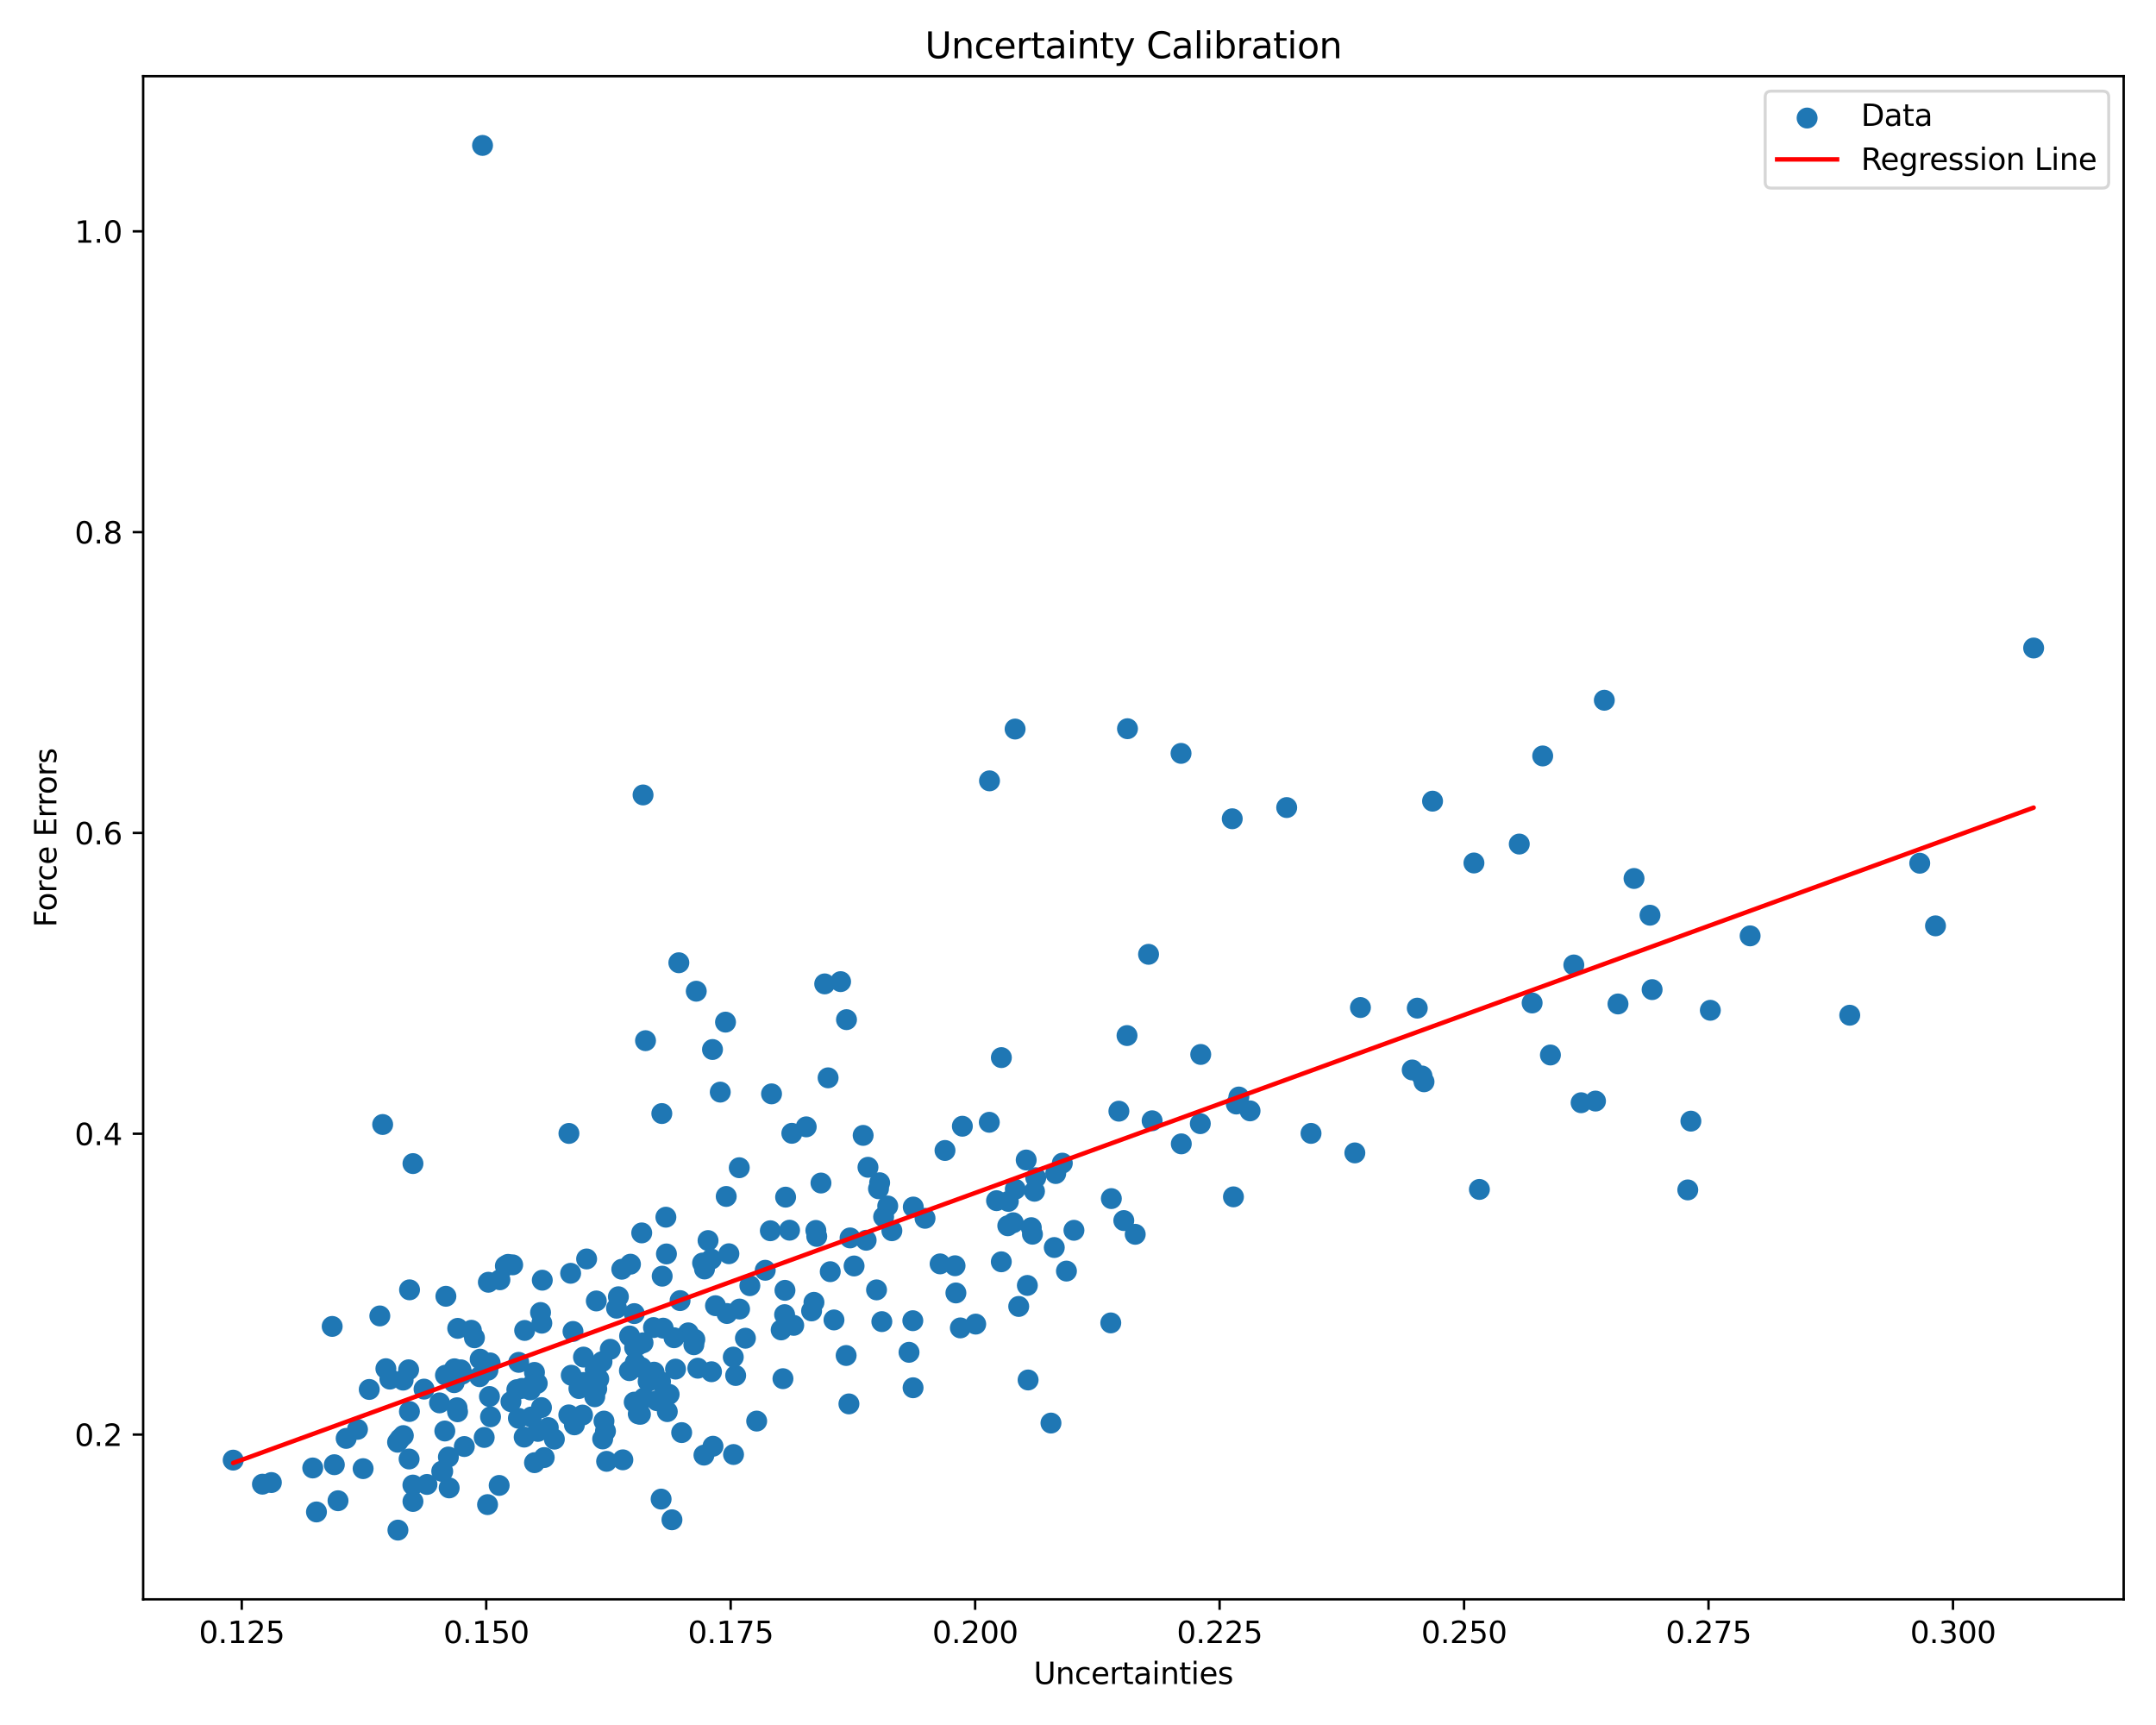 <?xml version="1.0" encoding="utf-8" standalone="no"?>
<!DOCTYPE svg PUBLIC "-//W3C//DTD SVG 1.1//EN"
  "http://www.w3.org/Graphics/SVG/1.1/DTD/svg11.dtd">
<svg xmlns:xlink="http://www.w3.org/1999/xlink" width="720pt" height="576pt" viewBox="0 0 720 576" xmlns="http://www.w3.org/2000/svg" version="1.1">
 <defs>
  <style type="text/css">*{stroke-linejoin: round; stroke-linecap: butt}</style>
 </defs>
 <g id="figure_1">
  <g id="patch_1">
   <path d="M 0 576 
L 720 576 
L 720 0 
L 0 0 
z
" style="fill: #ffffff"/>
  </g>
  <g id="axes_1">
   <g id="patch_2">
    <path d="M 47.81 534.04 
L 709.2 534.04 
L 709.2 25.44 
L 47.81 25.44 
z
" style="fill: #ffffff"/>
   </g>
   <g id="PathCollection_1">
    <defs>
     <path id="m88b9930f3b" d="M 0 3 
C 0.796 3 1.559 2.684 2.121 2.121 
C 2.684 1.559 3 0.796 3 0 
C 3 -0.796 2.684 -1.559 2.121 -2.121 
C 1.559 -2.684 0.796 -3 0 -3 
C -0.796 -3 -1.559 -2.684 -2.121 -2.121 
C -2.684 -1.559 -3 -0.796 -3 0 
C -3 0.796 -2.684 1.559 -2.121 2.121 
C -1.559 2.684 -0.796 3 0 3 
z
" style="stroke: #1f77b4"/>
    </defs>
    <g clip-path="url(#pb7e33e990b)">
     <use xlink:href="#m88b9930f3b" x="315.583" y="384.157" style="fill: #1f77b4; stroke: #1f77b4"/>
     <use xlink:href="#m88b9930f3b" x="162.822" y="502.407" style="fill: #1f77b4; stroke: #1f77b4"/>
     <use xlink:href="#m88b9930f3b" x="87.644" y="495.587" style="fill: #1f77b4; stroke: #1f77b4"/>
     <use xlink:href="#m88b9930f3b" x="358.647" y="410.811" style="fill: #1f77b4; stroke: #1f77b4"/>
     <use xlink:href="#m88b9930f3b" x="136.62" y="487.176" style="fill: #1f77b4; stroke: #1f77b4"/>
     <use xlink:href="#m88b9930f3b" x="219.377" y="467.715" style="fill: #1f77b4; stroke: #1f77b4"/>
     <use xlink:href="#m88b9930f3b" x="134.628" y="460.844" style="fill: #1f77b4; stroke: #1f77b4"/>
     <use xlink:href="#m88b9930f3b" x="128.867" y="457.024" style="fill: #1f77b4; stroke: #1f77b4"/>
     <use xlink:href="#m88b9930f3b" x="321.383" y="376.063" style="fill: #1f77b4; stroke: #1f77b4"/>
     <use xlink:href="#m88b9930f3b" x="146.78" y="468.444" style="fill: #1f77b4; stroke: #1f77b4"/>
     <use xlink:href="#m88b9930f3b" x="507.366" y="281.842" style="fill: #1f77b4; stroke: #1f77b4"/>
     <use xlink:href="#m88b9930f3b" x="127.792" y="375.485" style="fill: #1f77b4; stroke: #1f77b4"/>
     <use xlink:href="#m88b9930f3b" x="180.942" y="441.829" style="fill: #1f77b4; stroke: #1f77b4"/>
     <use xlink:href="#m88b9930f3b" x="163.09" y="428.159" style="fill: #1f77b4; stroke: #1f77b4"/>
     <use xlink:href="#m88b9930f3b" x="161.147" y="48.558" style="fill: #1f77b4; stroke: #1f77b4"/>
     <use xlink:href="#m88b9930f3b" x="394.409" y="251.562" style="fill: #1f77b4; stroke: #1f77b4"/>
     <use xlink:href="#m88b9930f3b" x="584.457" y="312.499" style="fill: #1f77b4; stroke: #1f77b4"/>
     <use xlink:href="#m88b9930f3b" x="189.95" y="472.45" style="fill: #1f77b4; stroke: #1f77b4"/>
     <use xlink:href="#m88b9930f3b" x="318.94" y="422.65" style="fill: #1f77b4; stroke: #1f77b4"/>
     <use xlink:href="#m88b9930f3b" x="264.433" y="378.427" style="fill: #1f77b4; stroke: #1f77b4"/>
     <use xlink:href="#m88b9930f3b" x="148.548" y="477.828" style="fill: #1f77b4; stroke: #1f77b4"/>
     <use xlink:href="#m88b9930f3b" x="262.14" y="430.861" style="fill: #1f77b4; stroke: #1f77b4"/>
     <use xlink:href="#m88b9930f3b" x="437.819" y="378.454" style="fill: #1f77b4; stroke: #1f77b4"/>
     <use xlink:href="#m88b9930f3b" x="255.551" y="424.159" style="fill: #1f77b4; stroke: #1f77b4"/>
     <use xlink:href="#m88b9930f3b" x="371.138" y="400.226" style="fill: #1f77b4; stroke: #1f77b4"/>
     <use xlink:href="#m88b9930f3b" x="148.764" y="459.197" style="fill: #1f77b4; stroke: #1f77b4"/>
     <use xlink:href="#m88b9930f3b" x="246.88" y="389.917" style="fill: #1f77b4; stroke: #1f77b4"/>
     <use xlink:href="#m88b9930f3b" x="525.583" y="322.217" style="fill: #1f77b4; stroke: #1f77b4"/>
     <use xlink:href="#m88b9930f3b" x="528.017" y="368.217" style="fill: #1f77b4; stroke: #1f77b4"/>
     <use xlink:href="#m88b9930f3b" x="417.459" y="370.936" style="fill: #1f77b4; stroke: #1f77b4"/>
     <use xlink:href="#m88b9930f3b" x="342.697" y="387.34" style="fill: #1f77b4; stroke: #1f77b4"/>
     <use xlink:href="#m88b9930f3b" x="280.72" y="327.78" style="fill: #1f77b4; stroke: #1f77b4"/>
     <use xlink:href="#m88b9930f3b" x="276.546" y="359.903" style="fill: #1f77b4; stroke: #1f77b4"/>
     <use xlink:href="#m88b9930f3b" x="571.171" y="337.35" style="fill: #1f77b4; stroke: #1f77b4"/>
     <use xlink:href="#m88b9930f3b" x="232.041" y="447.246" style="fill: #1f77b4; stroke: #1f77b4"/>
     <use xlink:href="#m88b9930f3b" x="237.607" y="458.043" style="fill: #1f77b4; stroke: #1f77b4"/>
     <use xlink:href="#m88b9930f3b" x="232.518" y="330.979" style="fill: #1f77b4; stroke: #1f77b4"/>
     <use xlink:href="#m88b9930f3b" x="383.562" y="318.658" style="fill: #1f77b4; stroke: #1f77b4"/>
     <use xlink:href="#m88b9930f3b" x="344.405" y="409.931" style="fill: #1f77b4; stroke: #1f77b4"/>
     <use xlink:href="#m88b9930f3b" x="262.352" y="399.743" style="fill: #1f77b4; stroke: #1f77b4"/>
     <use xlink:href="#m88b9930f3b" x="244.966" y="485.682" style="fill: #1f77b4; stroke: #1f77b4"/>
     <use xlink:href="#m88b9930f3b" x="119.382" y="477.284" style="fill: #1f77b4; stroke: #1f77b4"/>
     <use xlink:href="#m88b9930f3b" x="221.137" y="426.133" style="fill: #1f77b4; stroke: #1f77b4"/>
     <use xlink:href="#m88b9930f3b" x="237.568" y="420.423" style="fill: #1f77b4; stroke: #1f77b4"/>
     <use xlink:href="#m88b9930f3b" x="352.078" y="416.567" style="fill: #1f77b4; stroke: #1f77b4"/>
     <use xlink:href="#m88b9930f3b" x="234.632" y="421.733" style="fill: #1f77b4; stroke: #1f77b4"/>
     <use xlink:href="#m88b9930f3b" x="180.519" y="438.264" style="fill: #1f77b4; stroke: #1f77b4"/>
     <use xlink:href="#m88b9930f3b" x="210.196" y="457.682" style="fill: #1f77b4; stroke: #1f77b4"/>
     <use xlink:href="#m88b9930f3b" x="336.736" y="401.163" style="fill: #1f77b4; stroke: #1f77b4"/>
     <use xlink:href="#m88b9930f3b" x="354.766" y="388.391" style="fill: #1f77b4; stroke: #1f77b4"/>
     <use xlink:href="#m88b9930f3b" x="265.065" y="442.552" style="fill: #1f77b4; stroke: #1f77b4"/>
     <use xlink:href="#m88b9930f3b" x="245.676" y="459.294" style="fill: #1f77b4; stroke: #1f77b4"/>
     <use xlink:href="#m88b9930f3b" x="77.873" y="487.555" style="fill: #1f77b4; stroke: #1f77b4"/>
     <use xlink:href="#m88b9930f3b" x="412.873" y="368.647" style="fill: #1f77b4; stroke: #1f77b4"/>
     <use xlink:href="#m88b9930f3b" x="242.764" y="438.597" style="fill: #1f77b4; stroke: #1f77b4"/>
     <use xlink:href="#m88b9930f3b" x="194.809" y="461.631" style="fill: #1f77b4; stroke: #1f77b4"/>
     <use xlink:href="#m88b9930f3b" x="220.582" y="461.33" style="fill: #1f77b4; stroke: #1f77b4"/>
     <use xlink:href="#m88b9930f3b" x="136.461" y="457.391" style="fill: #1f77b4; stroke: #1f77b4"/>
     <use xlink:href="#m88b9930f3b" x="283.5" y="468.783" style="fill: #1f77b4; stroke: #1f77b4"/>
     <use xlink:href="#m88b9930f3b" x="296.459" y="402.69" style="fill: #1f77b4; stroke: #1f77b4"/>
     <use xlink:href="#m88b9930f3b" x="169.66" y="422.186" style="fill: #1f77b4; stroke: #1f77b4"/>
     <use xlink:href="#m88b9930f3b" x="194.856" y="453.149" style="fill: #1f77b4; stroke: #1f77b4"/>
     <use xlink:href="#m88b9930f3b" x="429.694" y="269.655" style="fill: #1f77b4; stroke: #1f77b4"/>
     <use xlink:href="#m88b9930f3b" x="277.263" y="424.634" style="fill: #1f77b4; stroke: #1f77b4"/>
     <use xlink:href="#m88b9930f3b" x="272.456" y="410.856" style="fill: #1f77b4; stroke: #1f77b4"/>
     <use xlink:href="#m88b9930f3b" x="152.853" y="443.557" style="fill: #1f77b4; stroke: #1f77b4"/>
     <use xlink:href="#m88b9930f3b" x="171.212" y="422.346" style="fill: #1f77b4; stroke: #1f77b4"/>
     <use xlink:href="#m88b9930f3b" x="190.77" y="459.214" style="fill: #1f77b4; stroke: #1f77b4"/>
     <use xlink:href="#m88b9930f3b" x="225.593" y="457.161" style="fill: #1f77b4; stroke: #1f77b4"/>
     <use xlink:href="#m88b9930f3b" x="223.461" y="465.596" style="fill: #1f77b4; stroke: #1f77b4"/>
     <use xlink:href="#m88b9930f3b" x="136.769" y="430.691" style="fill: #1f77b4; stroke: #1f77b4"/>
     <use xlink:href="#m88b9930f3b" x="229.84" y="445.055" style="fill: #1f77b4; stroke: #1f77b4"/>
     <use xlink:href="#m88b9930f3b" x="147.846" y="491.296" style="fill: #1f77b4; stroke: #1f77b4"/>
     <use xlink:href="#m88b9930f3b" x="222.847" y="471.362" style="fill: #1f77b4; stroke: #1f77b4"/>
     <use xlink:href="#m88b9930f3b" x="173.222" y="454.907" style="fill: #1f77b4; stroke: #1f77b4"/>
     <use xlink:href="#m88b9930f3b" x="177.445" y="473.144" style="fill: #1f77b4; stroke: #1f77b4"/>
     <use xlink:href="#m88b9930f3b" x="133.613" y="480.411" style="fill: #1f77b4; stroke: #1f77b4"/>
     <use xlink:href="#m88b9930f3b" x="244.88" y="453.151" style="fill: #1f77b4; stroke: #1f77b4"/>
     <use xlink:href="#m88b9930f3b" x="376.527" y="243.325" style="fill: #1f77b4; stroke: #1f77b4"/>
     <use xlink:href="#m88b9930f3b" x="136.727" y="471.318" style="fill: #1f77b4; stroke: #1f77b4"/>
     <use xlink:href="#m88b9930f3b" x="190.567" y="425.169" style="fill: #1f77b4; stroke: #1f77b4"/>
     <use xlink:href="#m88b9930f3b" x="334.389" y="421.331" style="fill: #1f77b4; stroke: #1f77b4"/>
     <use xlink:href="#m88b9930f3b" x="474.875" y="359.282" style="fill: #1f77b4; stroke: #1f77b4"/>
     <use xlink:href="#m88b9930f3b" x="319.225" y="431.73" style="fill: #1f77b4; stroke: #1f77b4"/>
     <use xlink:href="#m88b9930f3b" x="173.121" y="473.564" style="fill: #1f77b4; stroke: #1f77b4"/>
     <use xlink:href="#m88b9930f3b" x="338.394" y="408.291" style="fill: #1f77b4; stroke: #1f77b4"/>
     <use xlink:href="#m88b9930f3b" x="679.137" y="216.38" style="fill: #1f77b4; stroke: #1f77b4"/>
     <use xlink:href="#m88b9930f3b" x="148.905" y="432.844" style="fill: #1f77b4; stroke: #1f77b4"/>
     <use xlink:href="#m88b9930f3b" x="199.138" y="434.406" style="fill: #1f77b4; stroke: #1f77b4"/>
     <use xlink:href="#m88b9930f3b" x="166.7" y="496.005" style="fill: #1f77b4; stroke: #1f77b4"/>
     <use xlink:href="#m88b9930f3b" x="289.25" y="414.133" style="fill: #1f77b4; stroke: #1f77b4"/>
     <use xlink:href="#m88b9930f3b" x="104.442" y="490.173" style="fill: #1f77b4; stroke: #1f77b4"/>
     <use xlink:href="#m88b9930f3b" x="177.869" y="462.203" style="fill: #1f77b4; stroke: #1f77b4"/>
     <use xlink:href="#m88b9930f3b" x="158.442" y="446.705" style="fill: #1f77b4; stroke: #1f77b4"/>
     <use xlink:href="#m88b9930f3b" x="285.222" y="422.725" style="fill: #1f77b4; stroke: #1f77b4"/>
     <use xlink:href="#m88b9930f3b" x="400.847" y="375.202" style="fill: #1f77b4; stroke: #1f77b4"/>
     <use xlink:href="#m88b9930f3b" x="517.763" y="352.275" style="fill: #1f77b4; stroke: #1f77b4"/>
     <use xlink:href="#m88b9930f3b" x="292.724" y="430.709" style="fill: #1f77b4; stroke: #1f77b4"/>
     <use xlink:href="#m88b9930f3b" x="202.579" y="487.96" style="fill: #1f77b4; stroke: #1f77b4"/>
     <use xlink:href="#m88b9930f3b" x="211.799" y="468.195" style="fill: #1f77b4; stroke: #1f77b4"/>
     <use xlink:href="#m88b9930f3b" x="201.7" y="474.52" style="fill: #1f77b4; stroke: #1f77b4"/>
     <use xlink:href="#m88b9930f3b" x="248.934" y="446.849" style="fill: #1f77b4; stroke: #1f77b4"/>
     <use xlink:href="#m88b9930f3b" x="334.409" y="353.145" style="fill: #1f77b4; stroke: #1f77b4"/>
     <use xlink:href="#m88b9930f3b" x="137.887" y="495.884" style="fill: #1f77b4; stroke: #1f77b4"/>
     <use xlink:href="#m88b9930f3b" x="494.046" y="397.167" style="fill: #1f77b4; stroke: #1f77b4"/>
     <use xlink:href="#m88b9930f3b" x="189.996" y="378.466" style="fill: #1f77b4; stroke: #1f77b4"/>
     <use xlink:href="#m88b9930f3b" x="212.14" y="455.002" style="fill: #1f77b4; stroke: #1f77b4"/>
     <use xlink:href="#m88b9930f3b" x="304.838" y="440.996" style="fill: #1f77b4; stroke: #1f77b4"/>
     <use xlink:href="#m88b9930f3b" x="181.1" y="427.474" style="fill: #1f77b4; stroke: #1f77b4"/>
     <use xlink:href="#m88b9930f3b" x="166.952" y="427.331" style="fill: #1f77b4; stroke: #1f77b4"/>
     <use xlink:href="#m88b9930f3b" x="202.201" y="477.873" style="fill: #1f77b4; stroke: #1f77b4"/>
     <use xlink:href="#m88b9930f3b" x="330.448" y="260.736" style="fill: #1f77b4; stroke: #1f77b4"/>
     <use xlink:href="#m88b9930f3b" x="370.948" y="441.734" style="fill: #1f77b4; stroke: #1f77b4"/>
     <use xlink:href="#m88b9930f3b" x="215.004" y="466.835" style="fill: #1f77b4; stroke: #1f77b4"/>
     <use xlink:href="#m88b9930f3b" x="178.499" y="488.404" style="fill: #1f77b4; stroke: #1f77b4"/>
     <use xlink:href="#m88b9930f3b" x="617.725" y="338.999" style="fill: #1f77b4; stroke: #1f77b4"/>
     <use xlink:href="#m88b9930f3b" x="271.823" y="434.87" style="fill: #1f77b4; stroke: #1f77b4"/>
     <use xlink:href="#m88b9930f3b" x="168.769" y="422.716" style="fill: #1f77b4; stroke: #1f77b4"/>
     <use xlink:href="#m88b9930f3b" x="551.73" y="330.446" style="fill: #1f77b4; stroke: #1f77b4"/>
     <use xlink:href="#m88b9930f3b" x="210.544" y="422.127" style="fill: #1f77b4; stroke: #1f77b4"/>
     <use xlink:href="#m88b9930f3b" x="411.912" y="399.646" style="fill: #1f77b4; stroke: #1f77b4"/>
     <use xlink:href="#m88b9930f3b" x="163.68" y="455.09" style="fill: #1f77b4; stroke: #1f77b4"/>
     <use xlink:href="#m88b9930f3b" x="195.904" y="420.381" style="fill: #1f77b4; stroke: #1f77b4"/>
     <use xlink:href="#m88b9930f3b" x="338.997" y="243.439" style="fill: #1f77b4; stroke: #1f77b4"/>
     <use xlink:href="#m88b9930f3b" x="179.617" y="477.967" style="fill: #1f77b4; stroke: #1f77b4"/>
     <use xlink:href="#m88b9930f3b" x="303.569" y="451.556" style="fill: #1f77b4; stroke: #1f77b4"/>
     <use xlink:href="#m88b9930f3b" x="235.084" y="485.886" style="fill: #1f77b4; stroke: #1f77b4"/>
     <use xlink:href="#m88b9930f3b" x="233.039" y="456.859" style="fill: #1f77b4; stroke: #1f77b4"/>
     <use xlink:href="#m88b9930f3b" x="246.981" y="437.106" style="fill: #1f77b4; stroke: #1f77b4"/>
     <use xlink:href="#m88b9930f3b" x="240.534" y="364.672" style="fill: #1f77b4; stroke: #1f77b4"/>
     <use xlink:href="#m88b9930f3b" x="178.489" y="458.263" style="fill: #1f77b4; stroke: #1f77b4"/>
     <use xlink:href="#m88b9930f3b" x="235.271" y="423.732" style="fill: #1f77b4; stroke: #1f77b4"/>
     <use xlink:href="#m88b9930f3b" x="243.416" y="418.642" style="fill: #1f77b4; stroke: #1f77b4"/>
     <use xlink:href="#m88b9930f3b" x="210.256" y="446.099" style="fill: #1f77b4; stroke: #1f77b4"/>
     <use xlink:href="#m88b9930f3b" x="295.089" y="406.313" style="fill: #1f77b4; stroke: #1f77b4"/>
     <use xlink:href="#m88b9930f3b" x="289.862" y="389.772" style="fill: #1f77b4; stroke: #1f77b4"/>
     <use xlink:href="#m88b9930f3b" x="121.264" y="490.397" style="fill: #1f77b4; stroke: #1f77b4"/>
     <use xlink:href="#m88b9930f3b" x="325.841" y="442.136" style="fill: #1f77b4; stroke: #1f77b4"/>
     <use xlink:href="#m88b9930f3b" x="339.061" y="397.094" style="fill: #1f77b4; stroke: #1f77b4"/>
     <use xlink:href="#m88b9930f3b" x="175.211" y="444.253" style="fill: #1f77b4; stroke: #1f77b4"/>
     <use xlink:href="#m88b9930f3b" x="150.005" y="496.83" style="fill: #1f77b4; stroke: #1f77b4"/>
     <use xlink:href="#m88b9930f3b" x="222.56" y="418.706" style="fill: #1f77b4; stroke: #1f77b4"/>
     <use xlink:href="#m88b9930f3b" x="250.416" y="429.308" style="fill: #1f77b4; stroke: #1f77b4"/>
     <use xlink:href="#m88b9930f3b" x="183.104" y="476.688" style="fill: #1f77b4; stroke: #1f77b4"/>
     <use xlink:href="#m88b9930f3b" x="132.77" y="481.574" style="fill: #1f77b4; stroke: #1f77b4"/>
     <use xlink:href="#m88b9930f3b" x="400.986" y="352.094" style="fill: #1f77b4; stroke: #1f77b4"/>
     <use xlink:href="#m88b9930f3b" x="207.642" y="423.813" style="fill: #1f77b4; stroke: #1f77b4"/>
     <use xlink:href="#m88b9930f3b" x="213.155" y="472.117" style="fill: #1f77b4; stroke: #1f77b4"/>
     <use xlink:href="#m88b9930f3b" x="221.016" y="371.827" style="fill: #1f77b4; stroke: #1f77b4"/>
     <use xlink:href="#m88b9930f3b" x="90.625" y="495.041" style="fill: #1f77b4; stroke: #1f77b4"/>
     <use xlink:href="#m88b9930f3b" x="214.305" y="411.682" style="fill: #1f77b4; stroke: #1f77b4"/>
     <use xlink:href="#m88b9930f3b" x="180.82" y="470.009" style="fill: #1f77b4; stroke: #1f77b4"/>
     <use xlink:href="#m88b9930f3b" x="198.772" y="457.35" style="fill: #1f77b4; stroke: #1f77b4"/>
     <use xlink:href="#m88b9930f3b" x="201.041" y="454.69" style="fill: #1f77b4; stroke: #1f77b4"/>
     <use xlink:href="#m88b9930f3b" x="269.24" y="376.272" style="fill: #1f77b4; stroke: #1f77b4"/>
     <use xlink:href="#m88b9930f3b" x="413.718" y="366.308" style="fill: #1f77b4; stroke: #1f77b4"/>
     <use xlink:href="#m88b9930f3b" x="214.751" y="265.445" style="fill: #1f77b4; stroke: #1f77b4"/>
     <use xlink:href="#m88b9930f3b" x="379.11" y="412.151" style="fill: #1f77b4; stroke: #1f77b4"/>
     <use xlink:href="#m88b9930f3b" x="213.869" y="472.253" style="fill: #1f77b4; stroke: #1f77b4"/>
     <use xlink:href="#m88b9930f3b" x="394.496" y="381.951" style="fill: #1f77b4; stroke: #1f77b4"/>
     <use xlink:href="#m88b9930f3b" x="336.549" y="409.297" style="fill: #1f77b4; stroke: #1f77b4"/>
     <use xlink:href="#m88b9930f3b" x="126.842" y="439.406" style="fill: #1f77b4; stroke: #1f77b4"/>
     <use xlink:href="#m88b9930f3b" x="151.67" y="461.693" style="fill: #1f77b4; stroke: #1f77b4"/>
     <use xlink:href="#m88b9930f3b" x="163.812" y="473.093" style="fill: #1f77b4; stroke: #1f77b4"/>
     <use xlink:href="#m88b9930f3b" x="137.91" y="388.536" style="fill: #1f77b4; stroke: #1f77b4"/>
     <use xlink:href="#m88b9930f3b" x="174.32" y="463.604" style="fill: #1f77b4; stroke: #1f77b4"/>
     <use xlink:href="#m88b9930f3b" x="193.326" y="463.651" style="fill: #1f77b4; stroke: #1f77b4"/>
     <use xlink:href="#m88b9930f3b" x="177.138" y="464.117" style="fill: #1f77b4; stroke: #1f77b4"/>
     <use xlink:href="#m88b9930f3b" x="218.236" y="443.29" style="fill: #1f77b4; stroke: #1f77b4"/>
     <use xlink:href="#m88b9930f3b" x="278.508" y="440.747" style="fill: #1f77b4; stroke: #1f77b4"/>
     <use xlink:href="#m88b9930f3b" x="214.75" y="448.379" style="fill: #1f77b4; stroke: #1f77b4"/>
     <use xlink:href="#m88b9930f3b" x="356.14" y="424.429" style="fill: #1f77b4; stroke: #1f77b4"/>
     <use xlink:href="#m88b9930f3b" x="213.217" y="449.06" style="fill: #1f77b4; stroke: #1f77b4"/>
     <use xlink:href="#m88b9930f3b" x="478.405" y="267.518" style="fill: #1f77b4; stroke: #1f77b4"/>
     <use xlink:href="#m88b9930f3b" x="141.614" y="463.843" style="fill: #1f77b4; stroke: #1f77b4"/>
     <use xlink:href="#m88b9930f3b" x="203.8" y="450.548" style="fill: #1f77b4; stroke: #1f77b4"/>
     <use xlink:href="#m88b9930f3b" x="345.888" y="393.25" style="fill: #1f77b4; stroke: #1f77b4"/>
     <use xlink:href="#m88b9930f3b" x="155.054" y="483.016" style="fill: #1f77b4; stroke: #1f77b4"/>
     <use xlink:href="#m88b9930f3b" x="304.924" y="463.389" style="fill: #1f77b4; stroke: #1f77b4"/>
     <use xlink:href="#m88b9930f3b" x="231.714" y="449.028" style="fill: #1f77b4; stroke: #1f77b4"/>
     <use xlink:href="#m88b9930f3b" x="111.654" y="489.086" style="fill: #1f77b4; stroke: #1f77b4"/>
     <use xlink:href="#m88b9930f3b" x="226.701" y="321.475" style="fill: #1f77b4; stroke: #1f77b4"/>
     <use xlink:href="#m88b9930f3b" x="142.589" y="495.673" style="fill: #1f77b4; stroke: #1f77b4"/>
     <use xlink:href="#m88b9930f3b" x="220.782" y="500.568" style="fill: #1f77b4; stroke: #1f77b4"/>
     <use xlink:href="#m88b9930f3b" x="308.919" y="406.807" style="fill: #1f77b4; stroke: #1f77b4"/>
     <use xlink:href="#m88b9930f3b" x="130.201" y="460.507" style="fill: #1f77b4; stroke: #1f77b4"/>
     <use xlink:href="#m88b9930f3b" x="261.469" y="460.36" style="fill: #1f77b4; stroke: #1f77b4"/>
     <use xlink:href="#m88b9930f3b" x="563.639" y="397.327" style="fill: #1f77b4; stroke: #1f77b4"/>
     <use xlink:href="#m88b9930f3b" x="154.339" y="458.853" style="fill: #1f77b4; stroke: #1f77b4"/>
     <use xlink:href="#m88b9930f3b" x="376.371" y="345.787" style="fill: #1f77b4; stroke: #1f77b4"/>
     <use xlink:href="#m88b9930f3b" x="293.758" y="394.927" style="fill: #1f77b4; stroke: #1f77b4"/>
     <use xlink:href="#m88b9930f3b" x="275.412" y="328.535" style="fill: #1f77b4; stroke: #1f77b4"/>
     <use xlink:href="#m88b9930f3b" x="194.538" y="472.511" style="fill: #1f77b4; stroke: #1f77b4"/>
     <use xlink:href="#m88b9930f3b" x="641.099" y="288.243" style="fill: #1f77b4; stroke: #1f77b4"/>
     <use xlink:href="#m88b9930f3b" x="149.745" y="486.519" style="fill: #1f77b4; stroke: #1f77b4"/>
     <use xlink:href="#m88b9930f3b" x="211.942" y="449.991" style="fill: #1f77b4; stroke: #1f77b4"/>
     <use xlink:href="#m88b9930f3b" x="343.087" y="429.224" style="fill: #1f77b4; stroke: #1f77b4"/>
     <use xlink:href="#m88b9930f3b" x="123.31" y="463.955" style="fill: #1f77b4; stroke: #1f77b4"/>
     <use xlink:href="#m88b9930f3b" x="215.574" y="347.496" style="fill: #1f77b4; stroke: #1f77b4"/>
     <use xlink:href="#m88b9930f3b" x="373.654" y="371.038" style="fill: #1f77b4; stroke: #1f77b4"/>
     <use xlink:href="#m88b9930f3b" x="283.882" y="413.356" style="fill: #1f77b4; stroke: #1f77b4"/>
     <use xlink:href="#m88b9930f3b" x="332.797" y="400.917" style="fill: #1f77b4; stroke: #1f77b4"/>
     <use xlink:href="#m88b9930f3b" x="160.348" y="453.841" style="fill: #1f77b4; stroke: #1f77b4"/>
     <use xlink:href="#m88b9930f3b" x="551.019" y="305.603" style="fill: #1f77b4; stroke: #1f77b4"/>
     <use xlink:href="#m88b9930f3b" x="153.928" y="457.406" style="fill: #1f77b4; stroke: #1f77b4"/>
     <use xlink:href="#m88b9930f3b" x="352.558" y="391.859" style="fill: #1f77b4; stroke: #1f77b4"/>
     <use xlink:href="#m88b9930f3b" x="115.604" y="480.296" style="fill: #1f77b4; stroke: #1f77b4"/>
     <use xlink:href="#m88b9930f3b" x="218.429" y="458.182" style="fill: #1f77b4; stroke: #1f77b4"/>
     <use xlink:href="#m88b9930f3b" x="473.299" y="336.631" style="fill: #1f77b4; stroke: #1f77b4"/>
     <use xlink:href="#m88b9930f3b" x="227.646" y="478.364" style="fill: #1f77b4; stroke: #1f77b4"/>
     <use xlink:href="#m88b9930f3b" x="262.022" y="438.975" style="fill: #1f77b4; stroke: #1f77b4"/>
     <use xlink:href="#m88b9930f3b" x="163.454" y="466.311" style="fill: #1f77b4; stroke: #1f77b4"/>
     <use xlink:href="#m88b9930f3b" x="216.445" y="461.266" style="fill: #1f77b4; stroke: #1f77b4"/>
     <use xlink:href="#m88b9930f3b" x="288.251" y="379.121" style="fill: #1f77b4; stroke: #1f77b4"/>
     <use xlink:href="#m88b9930f3b" x="132.888" y="510.922" style="fill: #1f77b4; stroke: #1f77b4"/>
     <use xlink:href="#m88b9930f3b" x="343.335" y="460.79" style="fill: #1f77b4; stroke: #1f77b4"/>
     <use xlink:href="#m88b9930f3b" x="646.362" y="309.158" style="fill: #1f77b4; stroke: #1f77b4"/>
     <use xlink:href="#m88b9930f3b" x="179.414" y="461.931" style="fill: #1f77b4; stroke: #1f77b4"/>
     <use xlink:href="#m88b9930f3b" x="157.415" y="444.192" style="fill: #1f77b4; stroke: #1f77b4"/>
     <use xlink:href="#m88b9930f3b" x="475.554" y="361.223" style="fill: #1f77b4; stroke: #1f77b4"/>
     <use xlink:href="#m88b9930f3b" x="208.006" y="487.456" style="fill: #1f77b4; stroke: #1f77b4"/>
     <use xlink:href="#m88b9930f3b" x="282.57" y="452.619" style="fill: #1f77b4; stroke: #1f77b4"/>
     <use xlink:href="#m88b9930f3b" x="206.512" y="433.002" style="fill: #1f77b4; stroke: #1f77b4"/>
     <use xlink:href="#m88b9930f3b" x="151.767" y="457.055" style="fill: #1f77b4; stroke: #1f77b4"/>
     <use xlink:href="#m88b9930f3b" x="260.871" y="444.074" style="fill: #1f77b4; stroke: #1f77b4"/>
     <use xlink:href="#m88b9930f3b" x="242.523" y="399.511" style="fill: #1f77b4; stroke: #1f77b4"/>
     <use xlink:href="#m88b9930f3b" x="175.047" y="479.868" style="fill: #1f77b4; stroke: #1f77b4"/>
     <use xlink:href="#m88b9930f3b" x="540.331" y="335.235" style="fill: #1f77b4; stroke: #1f77b4"/>
     <use xlink:href="#m88b9930f3b" x="471.614" y="357.28" style="fill: #1f77b4; stroke: #1f77b4"/>
     <use xlink:href="#m88b9930f3b" x="137.907" y="501.361" style="fill: #1f77b4; stroke: #1f77b4"/>
     <use xlink:href="#m88b9930f3b" x="320.714" y="443.405" style="fill: #1f77b4; stroke: #1f77b4"/>
     <use xlink:href="#m88b9930f3b" x="214.226" y="456.648" style="fill: #1f77b4; stroke: #1f77b4"/>
     <use xlink:href="#m88b9930f3b" x="282.689" y="340.475" style="fill: #1f77b4; stroke: #1f77b4"/>
     <use xlink:href="#m88b9930f3b" x="511.66" y="334.907" style="fill: #1f77b4; stroke: #1f77b4"/>
     <use xlink:href="#m88b9930f3b" x="211.816" y="438.629" style="fill: #1f77b4; stroke: #1f77b4"/>
     <use xlink:href="#m88b9930f3b" x="110.932" y="442.908" style="fill: #1f77b4; stroke: #1f77b4"/>
     <use xlink:href="#m88b9930f3b" x="199.958" y="460.463" style="fill: #1f77b4; stroke: #1f77b4"/>
     <use xlink:href="#m88b9930f3b" x="384.754" y="374.24" style="fill: #1f77b4; stroke: #1f77b4"/>
     <use xlink:href="#m88b9930f3b" x="535.767" y="233.824" style="fill: #1f77b4; stroke: #1f77b4"/>
     <use xlink:href="#m88b9930f3b" x="274.165" y="395.03" style="fill: #1f77b4; stroke: #1f77b4"/>
     <use xlink:href="#m88b9930f3b" x="191.821" y="475.771" style="fill: #1f77b4; stroke: #1f77b4"/>
     <use xlink:href="#m88b9930f3b" x="272.755" y="412.856" style="fill: #1f77b4; stroke: #1f77b4"/>
     <use xlink:href="#m88b9930f3b" x="147.519" y="491.259" style="fill: #1f77b4; stroke: #1f77b4"/>
     <use xlink:href="#m88b9930f3b" x="344.79" y="412.117" style="fill: #1f77b4; stroke: #1f77b4"/>
     <use xlink:href="#m88b9930f3b" x="152.633" y="470.067" style="fill: #1f77b4; stroke: #1f77b4"/>
     <use xlink:href="#m88b9930f3b" x="257.257" y="410.961" style="fill: #1f77b4; stroke: #1f77b4"/>
     <use xlink:href="#m88b9930f3b" x="160.154" y="459.703" style="fill: #1f77b4; stroke: #1f77b4"/>
     <use xlink:href="#m88b9930f3b" x="105.684" y="504.858" style="fill: #1f77b4; stroke: #1f77b4"/>
     <use xlink:href="#m88b9930f3b" x="532.82" y="367.662" style="fill: #1f77b4; stroke: #1f77b4"/>
     <use xlink:href="#m88b9930f3b" x="227.113" y="434.286" style="fill: #1f77b4; stroke: #1f77b4"/>
     <use xlink:href="#m88b9930f3b" x="271.031" y="437.734" style="fill: #1f77b4; stroke: #1f77b4"/>
     <use xlink:href="#m88b9930f3b" x="252.695" y="474.517" style="fill: #1f77b4; stroke: #1f77b4"/>
     <use xlink:href="#m88b9930f3b" x="181.738" y="486.697" style="fill: #1f77b4; stroke: #1f77b4"/>
     <use xlink:href="#m88b9930f3b" x="221.466" y="443.49" style="fill: #1f77b4; stroke: #1f77b4"/>
     <use xlink:href="#m88b9930f3b" x="201.263" y="480.484" style="fill: #1f77b4; stroke: #1f77b4"/>
     <use xlink:href="#m88b9930f3b" x="375.294" y="407.562" style="fill: #1f77b4; stroke: #1f77b4"/>
     <use xlink:href="#m88b9930f3b" x="198.619" y="466.405" style="fill: #1f77b4; stroke: #1f77b4"/>
     <use xlink:href="#m88b9930f3b" x="564.673" y="374.364" style="fill: #1f77b4; stroke: #1f77b4"/>
     <use xlink:href="#m88b9930f3b" x="293.378" y="396.94" style="fill: #1f77b4; stroke: #1f77b4"/>
     <use xlink:href="#m88b9930f3b" x="238.109" y="482.922" style="fill: #1f77b4; stroke: #1f77b4"/>
     <use xlink:href="#m88b9930f3b" x="161.699" y="479.983" style="fill: #1f77b4; stroke: #1f77b4"/>
     <use xlink:href="#m88b9930f3b" x="199.286" y="463.735" style="fill: #1f77b4; stroke: #1f77b4"/>
     <use xlink:href="#m88b9930f3b" x="330.38" y="374.743" style="fill: #1f77b4; stroke: #1f77b4"/>
     <use xlink:href="#m88b9930f3b" x="170.634" y="468.033" style="fill: #1f77b4; stroke: #1f77b4"/>
     <use xlink:href="#m88b9930f3b" x="238.938" y="435.99" style="fill: #1f77b4; stroke: #1f77b4"/>
     <use xlink:href="#m88b9930f3b" x="152.807" y="471.411" style="fill: #1f77b4; stroke: #1f77b4"/>
     <use xlink:href="#m88b9930f3b" x="237.942" y="350.442" style="fill: #1f77b4; stroke: #1f77b4"/>
     <use xlink:href="#m88b9930f3b" x="191.355" y="444.588" style="fill: #1f77b4; stroke: #1f77b4"/>
     <use xlink:href="#m88b9930f3b" x="205.894" y="436.829" style="fill: #1f77b4; stroke: #1f77b4"/>
     <use xlink:href="#m88b9930f3b" x="112.88" y="501.114" style="fill: #1f77b4; stroke: #1f77b4"/>
     <use xlink:href="#m88b9930f3b" x="304.988" y="403.045" style="fill: #1f77b4; stroke: #1f77b4"/>
     <use xlink:href="#m88b9930f3b" x="454.323" y="336.427" style="fill: #1f77b4; stroke: #1f77b4"/>
     <use xlink:href="#m88b9930f3b" x="225.099" y="446.69" style="fill: #1f77b4; stroke: #1f77b4"/>
     <use xlink:href="#m88b9930f3b" x="162.948" y="457.533" style="fill: #1f77b4; stroke: #1f77b4"/>
     <use xlink:href="#m88b9930f3b" x="297.842" y="410.957" style="fill: #1f77b4; stroke: #1f77b4"/>
     <use xlink:href="#m88b9930f3b" x="515.188" y="252.422" style="fill: #1f77b4; stroke: #1f77b4"/>
     <use xlink:href="#m88b9930f3b" x="411.51" y="273.396" style="fill: #1f77b4; stroke: #1f77b4"/>
     <use xlink:href="#m88b9930f3b" x="236.453" y="414.237" style="fill: #1f77b4; stroke: #1f77b4"/>
     <use xlink:href="#m88b9930f3b" x="263.673" y="410.78" style="fill: #1f77b4; stroke: #1f77b4"/>
     <use xlink:href="#m88b9930f3b" x="313.955" y="422.027" style="fill: #1f77b4; stroke: #1f77b4"/>
     <use xlink:href="#m88b9930f3b" x="345.467" y="397.776" style="fill: #1f77b4; stroke: #1f77b4"/>
     <use xlink:href="#m88b9930f3b" x="224.399" y="507.475" style="fill: #1f77b4; stroke: #1f77b4"/>
     <use xlink:href="#m88b9930f3b" x="452.455" y="384.969" style="fill: #1f77b4; stroke: #1f77b4"/>
     <use xlink:href="#m88b9930f3b" x="242.287" y="341.303" style="fill: #1f77b4; stroke: #1f77b4"/>
     <use xlink:href="#m88b9930f3b" x="172.597" y="464.025" style="fill: #1f77b4; stroke: #1f77b4"/>
     <use xlink:href="#m88b9930f3b" x="492.224" y="288.164" style="fill: #1f77b4; stroke: #1f77b4"/>
     <use xlink:href="#m88b9930f3b" x="134.695" y="479.363" style="fill: #1f77b4; stroke: #1f77b4"/>
     <use xlink:href="#m88b9930f3b" x="222.373" y="406.437" style="fill: #1f77b4; stroke: #1f77b4"/>
     <use xlink:href="#m88b9930f3b" x="350.972" y="475.179" style="fill: #1f77b4; stroke: #1f77b4"/>
     <use xlink:href="#m88b9930f3b" x="294.491" y="441.307" style="fill: #1f77b4; stroke: #1f77b4"/>
     <use xlink:href="#m88b9930f3b" x="545.688" y="293.335" style="fill: #1f77b4; stroke: #1f77b4"/>
     <use xlink:href="#m88b9930f3b" x="340.203" y="436.239" style="fill: #1f77b4; stroke: #1f77b4"/>
     <use xlink:href="#m88b9930f3b" x="185.132" y="480.547" style="fill: #1f77b4; stroke: #1f77b4"/>
     <use xlink:href="#m88b9930f3b" x="257.656" y="365.254" style="fill: #1f77b4; stroke: #1f77b4"/>
    </g>
   </g>
   <g id="matplotlib.axis_1">
    <g id="xtick_1">
     <g id="line2d_1">
      <defs>
       <path id="mc95e6ea135" d="M 0 0 
L 0 3.5 
" style="stroke: #000000; stroke-width: 0.8"/>
      </defs>
      <g>
       <use xlink:href="#mc95e6ea135" x="80.735" y="534.04" style="stroke: #000000; stroke-width: 0.8"/>
      </g>
     </g>
     <g id="text_1">
      <!-- 0.125 -->
      <g transform="translate(66.421 548.638) scale(0.1 -0.1)">
       <defs>
        <path id="DejaVuSans-30" d="M 2034 4250 
Q 1547 4250 1301 3770 
Q 1056 3291 1056 2328 
Q 1056 1369 1301 889 
Q 1547 409 2034 409 
Q 2525 409 2770 889 
Q 3016 1369 3016 2328 
Q 3016 3291 2770 3770 
Q 2525 4250 2034 4250 
z
M 2034 4750 
Q 2819 4750 3233 4129 
Q 3647 3509 3647 2328 
Q 3647 1150 3233 529 
Q 2819 -91 2034 -91 
Q 1250 -91 836 529 
Q 422 1150 422 2328 
Q 422 3509 836 4129 
Q 1250 4750 2034 4750 
z
" transform="scale(0.016)"/>
        <path id="DejaVuSans-2e" d="M 684 794 
L 1344 794 
L 1344 0 
L 684 0 
L 684 794 
z
" transform="scale(0.016)"/>
        <path id="DejaVuSans-31" d="M 794 531 
L 1825 531 
L 1825 4091 
L 703 3866 
L 703 4441 
L 1819 4666 
L 2450 4666 
L 2450 531 
L 3481 531 
L 3481 0 
L 794 0 
L 794 531 
z
" transform="scale(0.016)"/>
        <path id="DejaVuSans-32" d="M 1228 531 
L 3431 531 
L 3431 0 
L 469 0 
L 469 531 
Q 828 903 1448 1529 
Q 2069 2156 2228 2338 
Q 2531 2678 2651 2914 
Q 2772 3150 2772 3378 
Q 2772 3750 2511 3984 
Q 2250 4219 1831 4219 
Q 1534 4219 1204 4116 
Q 875 4013 500 3803 
L 500 4441 
Q 881 4594 1212 4672 
Q 1544 4750 1819 4750 
Q 2544 4750 2975 4387 
Q 3406 4025 3406 3419 
Q 3406 3131 3298 2873 
Q 3191 2616 2906 2266 
Q 2828 2175 2409 1742 
Q 1991 1309 1228 531 
z
" transform="scale(0.016)"/>
        <path id="DejaVuSans-35" d="M 691 4666 
L 3169 4666 
L 3169 4134 
L 1269 4134 
L 1269 2991 
Q 1406 3038 1543 3061 
Q 1681 3084 1819 3084 
Q 2600 3084 3056 2656 
Q 3513 2228 3513 1497 
Q 3513 744 3044 326 
Q 2575 -91 1722 -91 
Q 1428 -91 1123 -41 
Q 819 9 494 109 
L 494 744 
Q 775 591 1075 516 
Q 1375 441 1709 441 
Q 2250 441 2565 725 
Q 2881 1009 2881 1497 
Q 2881 1984 2565 2268 
Q 2250 2553 1709 2553 
Q 1456 2553 1204 2497 
Q 953 2441 691 2322 
L 691 4666 
z
" transform="scale(0.016)"/>
       </defs>
       <use xlink:href="#DejaVuSans-30"/>
       <use xlink:href="#DejaVuSans-2e" x="63.623"/>
       <use xlink:href="#DejaVuSans-31" x="95.41"/>
       <use xlink:href="#DejaVuSans-32" x="159.033"/>
       <use xlink:href="#DejaVuSans-35" x="222.656"/>
      </g>
     </g>
    </g>
    <g id="xtick_2">
     <g id="line2d_2">
      <g>
       <use xlink:href="#mc95e6ea135" x="162.373" y="534.04" style="stroke: #000000; stroke-width: 0.8"/>
      </g>
     </g>
     <g id="text_2">
      <!-- 0.150 -->
      <g transform="translate(148.059 548.638) scale(0.1 -0.1)">
       <use xlink:href="#DejaVuSans-30"/>
       <use xlink:href="#DejaVuSans-2e" x="63.623"/>
       <use xlink:href="#DejaVuSans-31" x="95.41"/>
       <use xlink:href="#DejaVuSans-35" x="159.033"/>
       <use xlink:href="#DejaVuSans-30" x="222.656"/>
      </g>
     </g>
    </g>
    <g id="xtick_3">
     <g id="line2d_3">
      <g>
       <use xlink:href="#mc95e6ea135" x="244.011" y="534.04" style="stroke: #000000; stroke-width: 0.8"/>
      </g>
     </g>
     <g id="text_3">
      <!-- 0.175 -->
      <g transform="translate(229.697 548.638) scale(0.1 -0.1)">
       <defs>
        <path id="DejaVuSans-37" d="M 525 4666 
L 3525 4666 
L 3525 4397 
L 1831 0 
L 1172 0 
L 2766 4134 
L 525 4134 
L 525 4666 
z
" transform="scale(0.016)"/>
       </defs>
       <use xlink:href="#DejaVuSans-30"/>
       <use xlink:href="#DejaVuSans-2e" x="63.623"/>
       <use xlink:href="#DejaVuSans-31" x="95.41"/>
       <use xlink:href="#DejaVuSans-37" x="159.033"/>
       <use xlink:href="#DejaVuSans-35" x="222.656"/>
      </g>
     </g>
    </g>
    <g id="xtick_4">
     <g id="line2d_4">
      <g>
       <use xlink:href="#mc95e6ea135" x="325.649" y="534.04" style="stroke: #000000; stroke-width: 0.8"/>
      </g>
     </g>
     <g id="text_4">
      <!-- 0.200 -->
      <g transform="translate(311.335 548.638) scale(0.1 -0.1)">
       <use xlink:href="#DejaVuSans-30"/>
       <use xlink:href="#DejaVuSans-2e" x="63.623"/>
       <use xlink:href="#DejaVuSans-32" x="95.41"/>
       <use xlink:href="#DejaVuSans-30" x="159.033"/>
       <use xlink:href="#DejaVuSans-30" x="222.656"/>
      </g>
     </g>
    </g>
    <g id="xtick_5">
     <g id="line2d_5">
      <g>
       <use xlink:href="#mc95e6ea135" x="407.287" y="534.04" style="stroke: #000000; stroke-width: 0.8"/>
      </g>
     </g>
     <g id="text_5">
      <!-- 0.225 -->
      <g transform="translate(392.973 548.638) scale(0.1 -0.1)">
       <use xlink:href="#DejaVuSans-30"/>
       <use xlink:href="#DejaVuSans-2e" x="63.623"/>
       <use xlink:href="#DejaVuSans-32" x="95.41"/>
       <use xlink:href="#DejaVuSans-32" x="159.033"/>
       <use xlink:href="#DejaVuSans-35" x="222.656"/>
      </g>
     </g>
    </g>
    <g id="xtick_6">
     <g id="line2d_6">
      <g>
       <use xlink:href="#mc95e6ea135" x="488.925" y="534.04" style="stroke: #000000; stroke-width: 0.8"/>
      </g>
     </g>
     <g id="text_6">
      <!-- 0.250 -->
      <g transform="translate(474.611 548.638) scale(0.1 -0.1)">
       <use xlink:href="#DejaVuSans-30"/>
       <use xlink:href="#DejaVuSans-2e" x="63.623"/>
       <use xlink:href="#DejaVuSans-32" x="95.41"/>
       <use xlink:href="#DejaVuSans-35" x="159.033"/>
       <use xlink:href="#DejaVuSans-30" x="222.656"/>
      </g>
     </g>
    </g>
    <g id="xtick_7">
     <g id="line2d_7">
      <g>
       <use xlink:href="#mc95e6ea135" x="570.563" y="534.04" style="stroke: #000000; stroke-width: 0.8"/>
      </g>
     </g>
     <g id="text_7">
      <!-- 0.275 -->
      <g transform="translate(556.249 548.638) scale(0.1 -0.1)">
       <use xlink:href="#DejaVuSans-30"/>
       <use xlink:href="#DejaVuSans-2e" x="63.623"/>
       <use xlink:href="#DejaVuSans-32" x="95.41"/>
       <use xlink:href="#DejaVuSans-37" x="159.033"/>
       <use xlink:href="#DejaVuSans-35" x="222.656"/>
      </g>
     </g>
    </g>
    <g id="xtick_8">
     <g id="line2d_8">
      <g>
       <use xlink:href="#mc95e6ea135" x="652.201" y="534.04" style="stroke: #000000; stroke-width: 0.8"/>
      </g>
     </g>
     <g id="text_8">
      <!-- 0.300 -->
      <g transform="translate(637.887 548.638) scale(0.1 -0.1)">
       <defs>
        <path id="DejaVuSans-33" d="M 2597 2516 
Q 3050 2419 3304 2112 
Q 3559 1806 3559 1356 
Q 3559 666 3084 287 
Q 2609 -91 1734 -91 
Q 1441 -91 1130 -33 
Q 819 25 488 141 
L 488 750 
Q 750 597 1062 519 
Q 1375 441 1716 441 
Q 2309 441 2620 675 
Q 2931 909 2931 1356 
Q 2931 1769 2642 2001 
Q 2353 2234 1838 2234 
L 1294 2234 
L 1294 2753 
L 1863 2753 
Q 2328 2753 2575 2939 
Q 2822 3125 2822 3475 
Q 2822 3834 2567 4026 
Q 2313 4219 1838 4219 
Q 1578 4219 1281 4162 
Q 984 4106 628 3988 
L 628 4550 
Q 988 4650 1302 4700 
Q 1616 4750 1894 4750 
Q 2613 4750 3031 4423 
Q 3450 4097 3450 3541 
Q 3450 3153 3228 2886 
Q 3006 2619 2597 2516 
z
" transform="scale(0.016)"/>
       </defs>
       <use xlink:href="#DejaVuSans-30"/>
       <use xlink:href="#DejaVuSans-2e" x="63.623"/>
       <use xlink:href="#DejaVuSans-33" x="95.41"/>
       <use xlink:href="#DejaVuSans-30" x="159.033"/>
       <use xlink:href="#DejaVuSans-30" x="222.656"/>
      </g>
     </g>
    </g>
    <g id="text_9">
     <!-- Uncertainties -->
     <g transform="translate(345.183 562.317) scale(0.1 -0.1)">
      <defs>
       <path id="DejaVuSans-55" d="M 556 4666 
L 1191 4666 
L 1191 1831 
Q 1191 1081 1462 751 
Q 1734 422 2344 422 
Q 2950 422 3222 751 
Q 3494 1081 3494 1831 
L 3494 4666 
L 4128 4666 
L 4128 1753 
Q 4128 841 3676 375 
Q 3225 -91 2344 -91 
Q 1459 -91 1007 375 
Q 556 841 556 1753 
L 556 4666 
z
" transform="scale(0.016)"/>
       <path id="DejaVuSans-6e" d="M 3513 2113 
L 3513 0 
L 2938 0 
L 2938 2094 
Q 2938 2591 2744 2837 
Q 2550 3084 2163 3084 
Q 1697 3084 1428 2787 
Q 1159 2491 1159 1978 
L 1159 0 
L 581 0 
L 581 3500 
L 1159 3500 
L 1159 2956 
Q 1366 3272 1645 3428 
Q 1925 3584 2291 3584 
Q 2894 3584 3203 3211 
Q 3513 2838 3513 2113 
z
" transform="scale(0.016)"/>
       <path id="DejaVuSans-63" d="M 3122 3366 
L 3122 2828 
Q 2878 2963 2633 3030 
Q 2388 3097 2138 3097 
Q 1578 3097 1268 2742 
Q 959 2388 959 1747 
Q 959 1106 1268 751 
Q 1578 397 2138 397 
Q 2388 397 2633 464 
Q 2878 531 3122 666 
L 3122 134 
Q 2881 22 2623 -34 
Q 2366 -91 2075 -91 
Q 1284 -91 818 406 
Q 353 903 353 1747 
Q 353 2603 823 3093 
Q 1294 3584 2113 3584 
Q 2378 3584 2631 3529 
Q 2884 3475 3122 3366 
z
" transform="scale(0.016)"/>
       <path id="DejaVuSans-65" d="M 3597 1894 
L 3597 1613 
L 953 1613 
Q 991 1019 1311 708 
Q 1631 397 2203 397 
Q 2534 397 2845 478 
Q 3156 559 3463 722 
L 3463 178 
Q 3153 47 2828 -22 
Q 2503 -91 2169 -91 
Q 1331 -91 842 396 
Q 353 884 353 1716 
Q 353 2575 817 3079 
Q 1281 3584 2069 3584 
Q 2775 3584 3186 3129 
Q 3597 2675 3597 1894 
z
M 3022 2063 
Q 3016 2534 2758 2815 
Q 2500 3097 2075 3097 
Q 1594 3097 1305 2825 
Q 1016 2553 972 2059 
L 3022 2063 
z
" transform="scale(0.016)"/>
       <path id="DejaVuSans-72" d="M 2631 2963 
Q 2534 3019 2420 3045 
Q 2306 3072 2169 3072 
Q 1681 3072 1420 2755 
Q 1159 2438 1159 1844 
L 1159 0 
L 581 0 
L 581 3500 
L 1159 3500 
L 1159 2956 
Q 1341 3275 1631 3429 
Q 1922 3584 2338 3584 
Q 2397 3584 2469 3576 
Q 2541 3569 2628 3553 
L 2631 2963 
z
" transform="scale(0.016)"/>
       <path id="DejaVuSans-74" d="M 1172 4494 
L 1172 3500 
L 2356 3500 
L 2356 3053 
L 1172 3053 
L 1172 1153 
Q 1172 725 1289 603 
Q 1406 481 1766 481 
L 2356 481 
L 2356 0 
L 1766 0 
Q 1100 0 847 248 
Q 594 497 594 1153 
L 594 3053 
L 172 3053 
L 172 3500 
L 594 3500 
L 594 4494 
L 1172 4494 
z
" transform="scale(0.016)"/>
       <path id="DejaVuSans-61" d="M 2194 1759 
Q 1497 1759 1228 1600 
Q 959 1441 959 1056 
Q 959 750 1161 570 
Q 1363 391 1709 391 
Q 2188 391 2477 730 
Q 2766 1069 2766 1631 
L 2766 1759 
L 2194 1759 
z
M 3341 1997 
L 3341 0 
L 2766 0 
L 2766 531 
Q 2569 213 2275 61 
Q 1981 -91 1556 -91 
Q 1019 -91 701 211 
Q 384 513 384 1019 
Q 384 1609 779 1909 
Q 1175 2209 1959 2209 
L 2766 2209 
L 2766 2266 
Q 2766 2663 2505 2880 
Q 2244 3097 1772 3097 
Q 1472 3097 1187 3025 
Q 903 2953 641 2809 
L 641 3341 
Q 956 3463 1253 3523 
Q 1550 3584 1831 3584 
Q 2591 3584 2966 3190 
Q 3341 2797 3341 1997 
z
" transform="scale(0.016)"/>
       <path id="DejaVuSans-69" d="M 603 3500 
L 1178 3500 
L 1178 0 
L 603 0 
L 603 3500 
z
M 603 4863 
L 1178 4863 
L 1178 4134 
L 603 4134 
L 603 4863 
z
" transform="scale(0.016)"/>
       <path id="DejaVuSans-73" d="M 2834 3397 
L 2834 2853 
Q 2591 2978 2328 3040 
Q 2066 3103 1784 3103 
Q 1356 3103 1142 2972 
Q 928 2841 928 2578 
Q 928 2378 1081 2264 
Q 1234 2150 1697 2047 
L 1894 2003 
Q 2506 1872 2764 1633 
Q 3022 1394 3022 966 
Q 3022 478 2636 193 
Q 2250 -91 1575 -91 
Q 1294 -91 989 -36 
Q 684 19 347 128 
L 347 722 
Q 666 556 975 473 
Q 1284 391 1588 391 
Q 1994 391 2212 530 
Q 2431 669 2431 922 
Q 2431 1156 2273 1281 
Q 2116 1406 1581 1522 
L 1381 1569 
Q 847 1681 609 1914 
Q 372 2147 372 2553 
Q 372 3047 722 3315 
Q 1072 3584 1716 3584 
Q 2034 3584 2315 3537 
Q 2597 3491 2834 3397 
z
" transform="scale(0.016)"/>
      </defs>
      <use xlink:href="#DejaVuSans-55"/>
      <use xlink:href="#DejaVuSans-6e" x="73.193"/>
      <use xlink:href="#DejaVuSans-63" x="136.572"/>
      <use xlink:href="#DejaVuSans-65" x="191.553"/>
      <use xlink:href="#DejaVuSans-72" x="253.076"/>
      <use xlink:href="#DejaVuSans-74" x="294.189"/>
      <use xlink:href="#DejaVuSans-61" x="333.398"/>
      <use xlink:href="#DejaVuSans-69" x="394.678"/>
      <use xlink:href="#DejaVuSans-6e" x="422.461"/>
      <use xlink:href="#DejaVuSans-74" x="485.84"/>
      <use xlink:href="#DejaVuSans-69" x="525.049"/>
      <use xlink:href="#DejaVuSans-65" x="552.832"/>
      <use xlink:href="#DejaVuSans-73" x="614.355"/>
     </g>
    </g>
   </g>
   <g id="matplotlib.axis_2">
    <g id="ytick_1">
     <g id="line2d_9">
      <defs>
       <path id="m5b8f4007bb" d="M 0 0 
L -3.5 0 
" style="stroke: #000000; stroke-width: 0.8"/>
      </defs>
      <g>
       <use xlink:href="#m5b8f4007bb" x="47.81" y="479.016" style="stroke: #000000; stroke-width: 0.8"/>
      </g>
     </g>
     <g id="text_10">
      <!-- 0.2 -->
      <g transform="translate(24.907 482.816) scale(0.1 -0.1)">
       <use xlink:href="#DejaVuSans-30"/>
       <use xlink:href="#DejaVuSans-2e" x="63.623"/>
       <use xlink:href="#DejaVuSans-32" x="95.41"/>
      </g>
     </g>
    </g>
    <g id="ytick_2">
     <g id="line2d_10">
      <g>
       <use xlink:href="#m5b8f4007bb" x="47.81" y="378.573" style="stroke: #000000; stroke-width: 0.8"/>
      </g>
     </g>
     <g id="text_11">
      <!-- 0.4 -->
      <g transform="translate(24.907 382.372) scale(0.1 -0.1)">
       <defs>
        <path id="DejaVuSans-34" d="M 2419 4116 
L 825 1625 
L 2419 1625 
L 2419 4116 
z
M 2253 4666 
L 3047 4666 
L 3047 1625 
L 3713 1625 
L 3713 1100 
L 3047 1100 
L 3047 0 
L 2419 0 
L 2419 1100 
L 313 1100 
L 313 1709 
L 2253 4666 
z
" transform="scale(0.016)"/>
       </defs>
       <use xlink:href="#DejaVuSans-30"/>
       <use xlink:href="#DejaVuSans-2e" x="63.623"/>
       <use xlink:href="#DejaVuSans-34" x="95.41"/>
      </g>
     </g>
    </g>
    <g id="ytick_3">
     <g id="line2d_11">
      <g>
       <use xlink:href="#m5b8f4007bb" x="47.81" y="278.13" style="stroke: #000000; stroke-width: 0.8"/>
      </g>
     </g>
     <g id="text_12">
      <!-- 0.6 -->
      <g transform="translate(24.907 281.929) scale(0.1 -0.1)">
       <defs>
        <path id="DejaVuSans-36" d="M 2113 2584 
Q 1688 2584 1439 2293 
Q 1191 2003 1191 1497 
Q 1191 994 1439 701 
Q 1688 409 2113 409 
Q 2538 409 2786 701 
Q 3034 994 3034 1497 
Q 3034 2003 2786 2293 
Q 2538 2584 2113 2584 
z
M 3366 4563 
L 3366 3988 
Q 3128 4100 2886 4159 
Q 2644 4219 2406 4219 
Q 1781 4219 1451 3797 
Q 1122 3375 1075 2522 
Q 1259 2794 1537 2939 
Q 1816 3084 2150 3084 
Q 2853 3084 3261 2657 
Q 3669 2231 3669 1497 
Q 3669 778 3244 343 
Q 2819 -91 2113 -91 
Q 1303 -91 875 529 
Q 447 1150 447 2328 
Q 447 3434 972 4092 
Q 1497 4750 2381 4750 
Q 2619 4750 2861 4703 
Q 3103 4656 3366 4563 
z
" transform="scale(0.016)"/>
       </defs>
       <use xlink:href="#DejaVuSans-30"/>
       <use xlink:href="#DejaVuSans-2e" x="63.623"/>
       <use xlink:href="#DejaVuSans-36" x="95.41"/>
      </g>
     </g>
    </g>
    <g id="ytick_4">
     <g id="line2d_12">
      <g>
       <use xlink:href="#m5b8f4007bb" x="47.81" y="177.686" style="stroke: #000000; stroke-width: 0.8"/>
      </g>
     </g>
     <g id="text_13">
      <!-- 0.8 -->
      <g transform="translate(24.907 181.485) scale(0.1 -0.1)">
       <defs>
        <path id="DejaVuSans-38" d="M 2034 2216 
Q 1584 2216 1326 1975 
Q 1069 1734 1069 1313 
Q 1069 891 1326 650 
Q 1584 409 2034 409 
Q 2484 409 2743 651 
Q 3003 894 3003 1313 
Q 3003 1734 2745 1975 
Q 2488 2216 2034 2216 
z
M 1403 2484 
Q 997 2584 770 2862 
Q 544 3141 544 3541 
Q 544 4100 942 4425 
Q 1341 4750 2034 4750 
Q 2731 4750 3128 4425 
Q 3525 4100 3525 3541 
Q 3525 3141 3298 2862 
Q 3072 2584 2669 2484 
Q 3125 2378 3379 2068 
Q 3634 1759 3634 1313 
Q 3634 634 3220 271 
Q 2806 -91 2034 -91 
Q 1263 -91 848 271 
Q 434 634 434 1313 
Q 434 1759 690 2068 
Q 947 2378 1403 2484 
z
M 1172 3481 
Q 1172 3119 1398 2916 
Q 1625 2713 2034 2713 
Q 2441 2713 2670 2916 
Q 2900 3119 2900 3481 
Q 2900 3844 2670 4047 
Q 2441 4250 2034 4250 
Q 1625 4250 1398 4047 
Q 1172 3844 1172 3481 
z
" transform="scale(0.016)"/>
       </defs>
       <use xlink:href="#DejaVuSans-30"/>
       <use xlink:href="#DejaVuSans-2e" x="63.623"/>
       <use xlink:href="#DejaVuSans-38" x="95.41"/>
      </g>
     </g>
    </g>
    <g id="ytick_5">
     <g id="line2d_13">
      <g>
       <use xlink:href="#m5b8f4007bb" x="47.81" y="77.243" style="stroke: #000000; stroke-width: 0.8"/>
      </g>
     </g>
     <g id="text_14">
      <!-- 1.0 -->
      <g transform="translate(24.907 81.042) scale(0.1 -0.1)">
       <use xlink:href="#DejaVuSans-31"/>
       <use xlink:href="#DejaVuSans-2e" x="63.623"/>
       <use xlink:href="#DejaVuSans-30" x="95.41"/>
      </g>
     </g>
    </g>
    <g id="text_15">
     <!-- Force Errors -->
     <g transform="translate(18.827 309.642) rotate(-90) scale(0.1 -0.1)">
      <defs>
       <path id="DejaVuSans-46" d="M 628 4666 
L 3309 4666 
L 3309 4134 
L 1259 4134 
L 1259 2759 
L 3109 2759 
L 3109 2228 
L 1259 2228 
L 1259 0 
L 628 0 
L 628 4666 
z
" transform="scale(0.016)"/>
       <path id="DejaVuSans-6f" d="M 1959 3097 
Q 1497 3097 1228 2736 
Q 959 2375 959 1747 
Q 959 1119 1226 758 
Q 1494 397 1959 397 
Q 2419 397 2687 759 
Q 2956 1122 2956 1747 
Q 2956 2369 2687 2733 
Q 2419 3097 1959 3097 
z
M 1959 3584 
Q 2709 3584 3137 3096 
Q 3566 2609 3566 1747 
Q 3566 888 3137 398 
Q 2709 -91 1959 -91 
Q 1206 -91 779 398 
Q 353 888 353 1747 
Q 353 2609 779 3096 
Q 1206 3584 1959 3584 
z
" transform="scale(0.016)"/>
       <path id="DejaVuSans-20" transform="scale(0.016)"/>
       <path id="DejaVuSans-45" d="M 628 4666 
L 3578 4666 
L 3578 4134 
L 1259 4134 
L 1259 2753 
L 3481 2753 
L 3481 2222 
L 1259 2222 
L 1259 531 
L 3634 531 
L 3634 0 
L 628 0 
L 628 4666 
z
" transform="scale(0.016)"/>
      </defs>
      <use xlink:href="#DejaVuSans-46"/>
      <use xlink:href="#DejaVuSans-6f" x="53.895"/>
      <use xlink:href="#DejaVuSans-72" x="115.076"/>
      <use xlink:href="#DejaVuSans-63" x="153.939"/>
      <use xlink:href="#DejaVuSans-65" x="208.92"/>
      <use xlink:href="#DejaVuSans-20" x="270.443"/>
      <use xlink:href="#DejaVuSans-45" x="302.23"/>
      <use xlink:href="#DejaVuSans-72" x="365.414"/>
      <use xlink:href="#DejaVuSans-72" x="404.777"/>
      <use xlink:href="#DejaVuSans-6f" x="443.641"/>
      <use xlink:href="#DejaVuSans-72" x="504.822"/>
      <use xlink:href="#DejaVuSans-73" x="545.936"/>
     </g>
    </g>
   </g>
   <g id="line2d_14">
    <path d="M 315.583 401.994 
L 77.873 488.509 
L 679.137 269.678 
L 257.656 423.077 
" clip-path="url(#pb7e33e990b)" style="fill: none; stroke: #ff0000; stroke-width: 1.5; stroke-linecap: square"/>
   </g>
   <g id="patch_3">
    <path d="M 47.81 534.04 
L 47.81 25.44 
" style="fill: none; stroke: #000000; stroke-width: 0.8; stroke-linejoin: miter; stroke-linecap: square"/>
   </g>
   <g id="patch_4">
    <path d="M 709.2 534.04 
L 709.2 25.44 
" style="fill: none; stroke: #000000; stroke-width: 0.8; stroke-linejoin: miter; stroke-linecap: square"/>
   </g>
   <g id="patch_5">
    <path d="M 47.81 534.04 
L 709.2 534.04 
" style="fill: none; stroke: #000000; stroke-width: 0.8; stroke-linejoin: miter; stroke-linecap: square"/>
   </g>
   <g id="patch_6">
    <path d="M 47.81 25.44 
L 709.2 25.44 
" style="fill: none; stroke: #000000; stroke-width: 0.8; stroke-linejoin: miter; stroke-linecap: square"/>
   </g>
   <g id="text_16">
    <!-- Uncertainty Calibration -->
    <g transform="translate(308.899 19.44) scale(0.12 -0.12)">
     <defs>
      <path id="DejaVuSans-79" d="M 2059 -325 
Q 1816 -950 1584 -1140 
Q 1353 -1331 966 -1331 
L 506 -1331 
L 506 -850 
L 844 -850 
Q 1081 -850 1212 -737 
Q 1344 -625 1503 -206 
L 1606 56 
L 191 3500 
L 800 3500 
L 1894 763 
L 2988 3500 
L 3597 3500 
L 2059 -325 
z
" transform="scale(0.016)"/>
      <path id="DejaVuSans-43" d="M 4122 4306 
L 4122 3641 
Q 3803 3938 3442 4084 
Q 3081 4231 2675 4231 
Q 1875 4231 1450 3742 
Q 1025 3253 1025 2328 
Q 1025 1406 1450 917 
Q 1875 428 2675 428 
Q 3081 428 3442 575 
Q 3803 722 4122 1019 
L 4122 359 
Q 3791 134 3420 21 
Q 3050 -91 2638 -91 
Q 1578 -91 968 557 
Q 359 1206 359 2328 
Q 359 3453 968 4101 
Q 1578 4750 2638 4750 
Q 3056 4750 3426 4639 
Q 3797 4528 4122 4306 
z
" transform="scale(0.016)"/>
      <path id="DejaVuSans-6c" d="M 603 4863 
L 1178 4863 
L 1178 0 
L 603 0 
L 603 4863 
z
" transform="scale(0.016)"/>
      <path id="DejaVuSans-62" d="M 3116 1747 
Q 3116 2381 2855 2742 
Q 2594 3103 2138 3103 
Q 1681 3103 1420 2742 
Q 1159 2381 1159 1747 
Q 1159 1113 1420 752 
Q 1681 391 2138 391 
Q 2594 391 2855 752 
Q 3116 1113 3116 1747 
z
M 1159 2969 
Q 1341 3281 1617 3432 
Q 1894 3584 2278 3584 
Q 2916 3584 3314 3078 
Q 3713 2572 3713 1747 
Q 3713 922 3314 415 
Q 2916 -91 2278 -91 
Q 1894 -91 1617 61 
Q 1341 213 1159 525 
L 1159 0 
L 581 0 
L 581 4863 
L 1159 4863 
L 1159 2969 
z
" transform="scale(0.016)"/>
     </defs>
     <use xlink:href="#DejaVuSans-55"/>
     <use xlink:href="#DejaVuSans-6e" x="73.193"/>
     <use xlink:href="#DejaVuSans-63" x="136.572"/>
     <use xlink:href="#DejaVuSans-65" x="191.553"/>
     <use xlink:href="#DejaVuSans-72" x="253.076"/>
     <use xlink:href="#DejaVuSans-74" x="294.189"/>
     <use xlink:href="#DejaVuSans-61" x="333.398"/>
     <use xlink:href="#DejaVuSans-69" x="394.678"/>
     <use xlink:href="#DejaVuSans-6e" x="422.461"/>
     <use xlink:href="#DejaVuSans-74" x="485.84"/>
     <use xlink:href="#DejaVuSans-79" x="525.049"/>
     <use xlink:href="#DejaVuSans-20" x="584.229"/>
     <use xlink:href="#DejaVuSans-43" x="616.016"/>
     <use xlink:href="#DejaVuSans-61" x="685.84"/>
     <use xlink:href="#DejaVuSans-6c" x="747.119"/>
     <use xlink:href="#DejaVuSans-69" x="774.902"/>
     <use xlink:href="#DejaVuSans-62" x="802.686"/>
     <use xlink:href="#DejaVuSans-72" x="866.162"/>
     <use xlink:href="#DejaVuSans-61" x="907.275"/>
     <use xlink:href="#DejaVuSans-74" x="968.555"/>
     <use xlink:href="#DejaVuSans-69" x="1007.764"/>
     <use xlink:href="#DejaVuSans-6f" x="1035.547"/>
     <use xlink:href="#DejaVuSans-6e" x="1096.729"/>
    </g>
   </g>
   <g id="legend_1">
    <g id="patch_7">
     <path d="M 591.489 62.796 
L 702.2 62.796 
Q 704.2 62.796 704.2 60.796 
L 704.2 32.44 
Q 704.2 30.44 702.2 30.44 
L 591.489 30.44 
Q 589.489 30.44 589.489 32.44 
L 589.489 60.796 
Q 589.489 62.796 591.489 62.796 
z
" style="fill: #ffffff; opacity: 0.8; stroke: #cccccc; stroke-linejoin: miter"/>
    </g>
    <g id="PathCollection_2">
     <g>
      <use xlink:href="#m88b9930f3b" x="603.489" y="39.413" style="fill: #1f77b4; stroke: #1f77b4"/>
     </g>
    </g>
    <g id="text_17">
     <!-- Data -->
     <g transform="translate(621.489 42.038) scale(0.1 -0.1)">
      <defs>
       <path id="DejaVuSans-44" d="M 1259 4147 
L 1259 519 
L 2022 519 
Q 2988 519 3436 956 
Q 3884 1394 3884 2338 
Q 3884 3275 3436 3711 
Q 2988 4147 2022 4147 
L 1259 4147 
z
M 628 4666 
L 1925 4666 
Q 3281 4666 3915 4102 
Q 4550 3538 4550 2338 
Q 4550 1131 3912 565 
Q 3275 0 1925 0 
L 628 0 
L 628 4666 
z
" transform="scale(0.016)"/>
      </defs>
      <use xlink:href="#DejaVuSans-44"/>
      <use xlink:href="#DejaVuSans-61" x="77.002"/>
      <use xlink:href="#DejaVuSans-74" x="138.281"/>
      <use xlink:href="#DejaVuSans-61" x="177.49"/>
     </g>
    </g>
    <g id="line2d_15">
     <path d="M 593.489 53.217 
L 603.489 53.217 
L 613.489 53.217 
" style="fill: none; stroke: #ff0000; stroke-width: 1.5; stroke-linecap: square"/>
    </g>
    <g id="text_18">
     <!-- Regression Line -->
     <g transform="translate(621.489 56.717) scale(0.1 -0.1)">
      <defs>
       <path id="DejaVuSans-52" d="M 2841 2188 
Q 3044 2119 3236 1894 
Q 3428 1669 3622 1275 
L 4263 0 
L 3584 0 
L 2988 1197 
Q 2756 1666 2539 1819 
Q 2322 1972 1947 1972 
L 1259 1972 
L 1259 0 
L 628 0 
L 628 4666 
L 2053 4666 
Q 2853 4666 3247 4331 
Q 3641 3997 3641 3322 
Q 3641 2881 3436 2590 
Q 3231 2300 2841 2188 
z
M 1259 4147 
L 1259 2491 
L 2053 2491 
Q 2509 2491 2742 2702 
Q 2975 2913 2975 3322 
Q 2975 3731 2742 3939 
Q 2509 4147 2053 4147 
L 1259 4147 
z
" transform="scale(0.016)"/>
       <path id="DejaVuSans-67" d="M 2906 1791 
Q 2906 2416 2648 2759 
Q 2391 3103 1925 3103 
Q 1463 3103 1205 2759 
Q 947 2416 947 1791 
Q 947 1169 1205 825 
Q 1463 481 1925 481 
Q 2391 481 2648 825 
Q 2906 1169 2906 1791 
z
M 3481 434 
Q 3481 -459 3084 -895 
Q 2688 -1331 1869 -1331 
Q 1566 -1331 1297 -1286 
Q 1028 -1241 775 -1147 
L 775 -588 
Q 1028 -725 1275 -790 
Q 1522 -856 1778 -856 
Q 2344 -856 2625 -561 
Q 2906 -266 2906 331 
L 2906 616 
Q 2728 306 2450 153 
Q 2172 0 1784 0 
Q 1141 0 747 490 
Q 353 981 353 1791 
Q 353 2603 747 3093 
Q 1141 3584 1784 3584 
Q 2172 3584 2450 3431 
Q 2728 3278 2906 2969 
L 2906 3500 
L 3481 3500 
L 3481 434 
z
" transform="scale(0.016)"/>
       <path id="DejaVuSans-4c" d="M 628 4666 
L 1259 4666 
L 1259 531 
L 3531 531 
L 3531 0 
L 628 0 
L 628 4666 
z
" transform="scale(0.016)"/>
      </defs>
      <use xlink:href="#DejaVuSans-52"/>
      <use xlink:href="#DejaVuSans-65" x="64.982"/>
      <use xlink:href="#DejaVuSans-67" x="126.506"/>
      <use xlink:href="#DejaVuSans-72" x="189.982"/>
      <use xlink:href="#DejaVuSans-65" x="228.846"/>
      <use xlink:href="#DejaVuSans-73" x="290.369"/>
      <use xlink:href="#DejaVuSans-73" x="342.469"/>
      <use xlink:href="#DejaVuSans-69" x="394.568"/>
      <use xlink:href="#DejaVuSans-6f" x="422.352"/>
      <use xlink:href="#DejaVuSans-6e" x="483.533"/>
      <use xlink:href="#DejaVuSans-20" x="546.912"/>
      <use xlink:href="#DejaVuSans-4c" x="578.699"/>
      <use xlink:href="#DejaVuSans-69" x="634.412"/>
      <use xlink:href="#DejaVuSans-6e" x="662.195"/>
      <use xlink:href="#DejaVuSans-65" x="725.574"/>
     </g>
    </g>
   </g>
  </g>
 </g>
 <defs>
  <clipPath id="pb7e33e990b">
   <rect x="47.81" y="25.44" width="661.39" height="508.6"/>
  </clipPath>
 </defs>
</svg>
